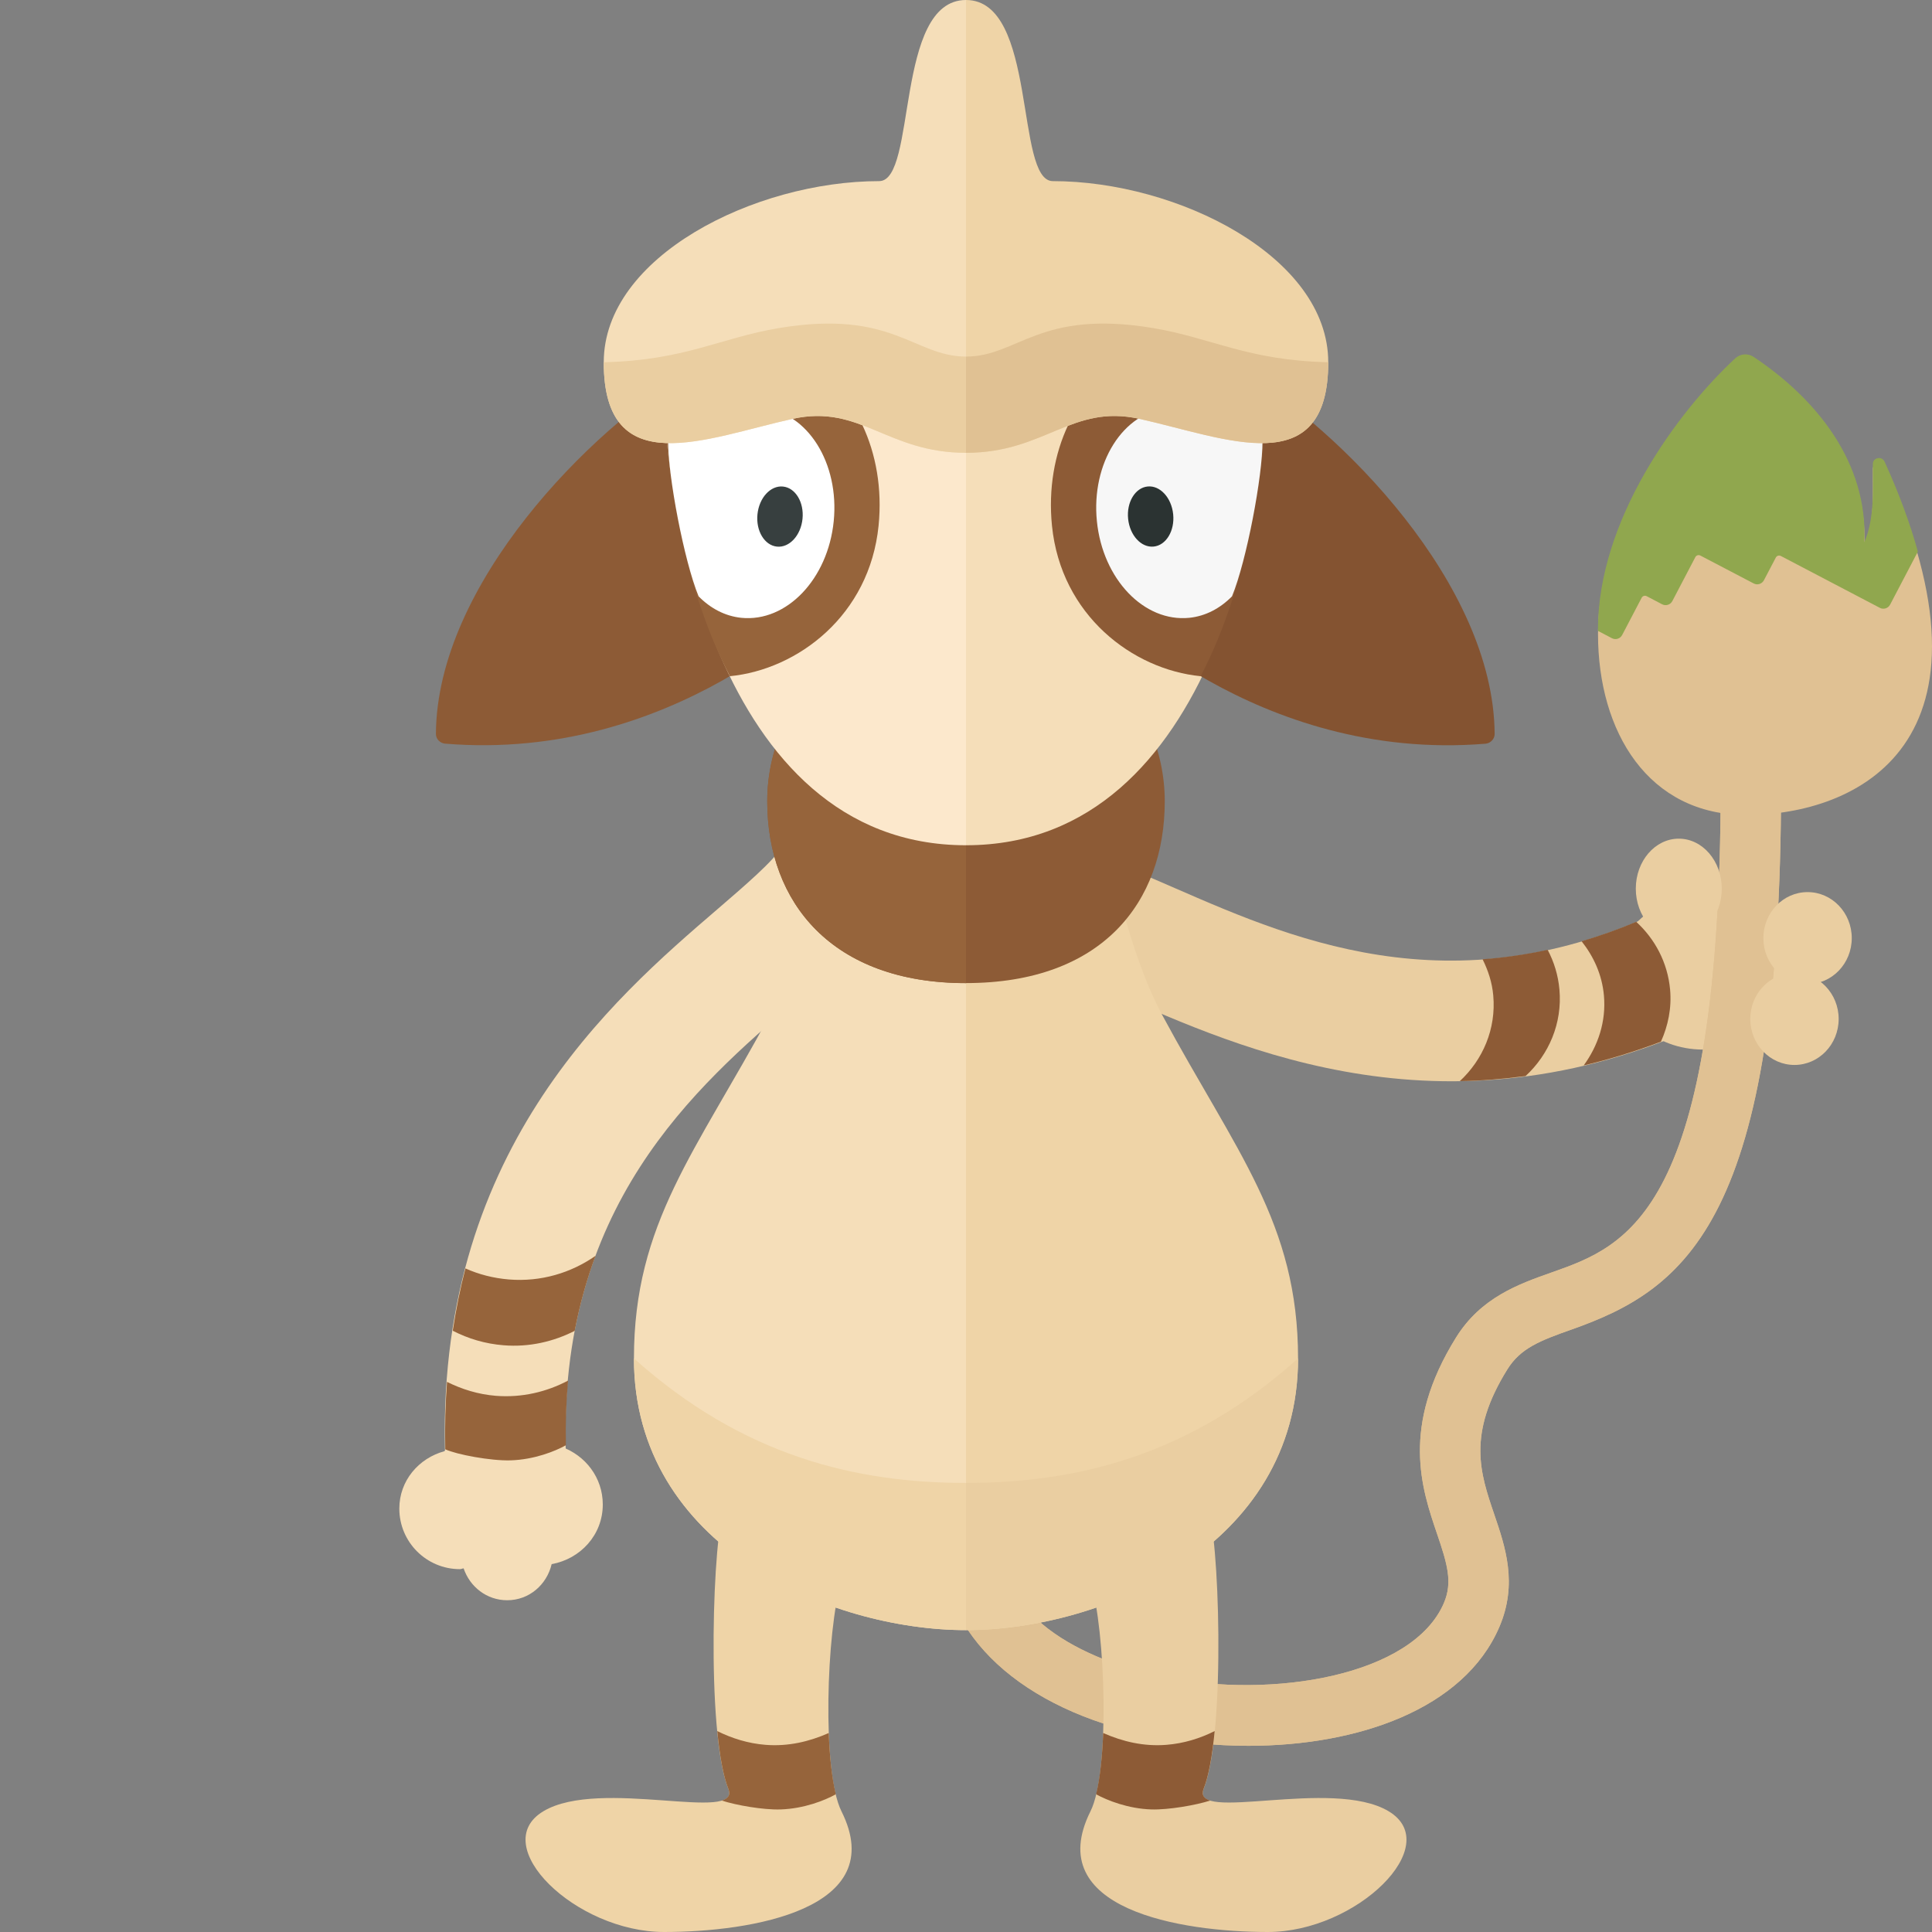 <?xml version="1.0" encoding="utf-8"?>
<!-- Generator: Adobe Illustrator 22.0.1, SVG Export Plug-In . SVG Version: 6.00 Build 0)  -->
<svg version="1.1" id="icons" xmlns="http://www.w3.org/2000/svg" xmlns:xlink="http://www.w3.org/1999/xlink" x="0px" y="0px"
	 width="32px" height="32px" viewBox="0 0 32 32" style="enable-background:new 0 0 32 32;" xml:space="preserve">
<rect x="0" y="0" width="32" height="32" fill="#808080" stroke="none"/>
<style type="text/css">
	.white{fill:#FFFFFF;}
	.grey_01{fill:#F7F7F7;}
	.grey_16{fill:#373F3F;}
	.grey_17{fill:#2B3332;}
	.dirt_01{fill:#FCE8CC;}
	.dirt_02{fill:#F5DEB9;}
	.dirt_03{fill:#EFD4A7;}
	.dirt_04{fill:#EACEA1;}
	.dirt_06{fill:#E0C193;}
	.dirt_15{fill:#96643B;}
	.dirt_16{fill:#8D5B36;}
	.dirt_17{fill:#845331;}
	.olive_07{fill:#90A74E;}
	.st0{fill:#866EBA;}
	.st1{fill:#9179C6;}
	.st2{fill:#7A63AD;}
	.st3{fill:#60C4BC;}
	.st4{fill:#79C6C1;}
	.st5{fill:#8FCEC9;}
	.st6{fill:#DADDDC;}
	.st7{fill:#D1D4D4;}
	.st8{fill:#B93D4F;}
	.st9{fill:#4EAFA3;}
	.st10{fill:#C84054;}
	.st11{fill:#2B3332;}
	.st12{fill:#58B7AE;}
	.st13{fill:#EDEEEE;}
	.st14{fill:#E3E5E5;}
	.st15{fill:#914C39;}
	.st16{fill:#EF8C48;}
	.st17{fill:#F79654;}
	.st18{fill:#9A3644;}
	.st19{fill:#F7D684;}
	.st20{fill:#F0C877;}
	.st21{fill:#EA8BB4;}
	.st22{fill:#F9ADC8;}
	.st23{fill:#FAB8CD;}
	.st24{fill:#FEF1C6;}
	.st25{fill:#F8A1C4;}
	.st26{fill:#FFEAA7;}
	.st27{fill:#FFE28A;}
	.st28{fill:#9E6E43;}
	.st29{fill:#434C4B;}
	.st30{fill:#505957;}
	.st31{fill:#5C6664;}
	.st32{fill:#687271;}
	.st33{fill:#C8CCCB;}
	.st34{fill:#757F7E;}
	.st35{fill:#838C8A;}
	.st36{fill:#7D3119;}
	.st37{fill:#FCA15E;}
	.st38{fill:#E08C96;}
	.st39{fill:#E2959E;}
	.st40{fill:#DE8490;}
	.st41{fill:#93C2CA;}
	.st42{fill:#88B9C3;}
	.st43{fill:#9FCCD3;}
	.st44{fill:#99C7CE;}
	.st45{fill:#ACD7DD;}
	.st46{fill:#909997;}
	.st47{fill:#9DA5A4;}
	.st48{fill:#ABB2B1;}
	.st49{fill:#93C427;}
	.st50{fill:#9ACC2E;}
	.st51{fill:#A93949;}
	.st52{fill:#FF5F7E;}
	.st53{fill:#FFD04D;}
	.st54{fill:#D84459;}
	.st55{fill:#E85160;}
	.st56{fill:#FFD96C;}
	.st57{fill:#FF6B8B;}
	.st58{fill:#D196A6;}
	.st59{fill:#424B7E;}
	.st60{fill:#495587;}
	.st61{fill:#FAE09F;}
	.st62{fill:#515E91;}
	.st63{fill:#F3E7C0;}
	.st64{fill:#FDEBBB;}
	.st65{fill:#FAC4D1;}
	.st66{fill:#3A3A38;}
	.st67{fill:#B0D3EA;}
	.st68{fill:#923D27;}
	.st69{fill:#B9E2E7;}
	.st70{fill:#8EC0E0;}
	.st71{fill:#9FC9E4;}
	.st72{fill:#FFF3D9;}
	.st73{fill:#4CAEBC;}
	.st74{fill:#51BAC5;}
	.st75{fill:#5BD3D5;}
	.st76{fill:#F57552;}
	.st77{fill:#65A9DC;}
	.st78{fill:#472236;}
	.st79{fill:#B4C187;}
	.st80{fill:#A8B875;}
	.st81{fill:#AADB3D;}
	.st82{fill:#CBEB6B;}
	.st83{fill:#B1E346;}
	.st84{fill:#3B8FA3;}
	.st85{fill:#47A1B4;}
	.st86{fill:#724D31;}
	.st87{fill:#2E2D2B;}
	.st88{fill:#E55D53;}
	.st89{fill:#D64F45;}
	.st90{fill:#B38658;}
	.st91{fill:#532F42;}
	.st92{fill:#A7794C;}
	.st93{fill:#5CA3D5;}
	.st94{fill:#4896C8;}
	.st95{fill:#845194;}
	.st96{fill:#945BA0;}
	.st97{fill:#A366AD;}
	.st98{clip-path:url(#SVGID_2_);fill:#C8CCCB;}
	.st99{fill:#C23734;}
	.st100{fill:#CF3C35;}
	.st101{fill:#843822;}
	.st102{fill:#A0422C;}
	.st103{fill:#ABB4DD;}
	.st104{fill:#4295AC;}
	.st105{fill:#E7685F;}
	.st106{fill:#456F93;}
	.st107{fill:#4D7495;}
	.st108{fill:#3E688C;}
	.st109{fill:#B33533;}
	.st110{fill:#FBCFD6;}
	.st111{fill:#FF8D6E;}
	.st112{fill:#FF805D;}
	.st113{fill:#FCD8DE;}
	.st114{fill:#FDE2E6;}
	.st115{fill:#FDECEF;}
	.st116{fill:#F3586F;}
	.st117{fill:#529CCF;}
	.st118{fill:#F297BE;}
	.st119{fill:#EB6B48;}
	.st120{fill:#FF9A7E;}
	.st121{fill:#4EAC5D;}
	.st122{fill:#48A353;}
	.st123{fill:#F9BDA0;}
	.st124{fill:#F6B392;}
	.st125{fill:#60C46F;}
	.st126{fill:#6CD275;}
	.st127{fill:#D9F07D;}
	.st128{fill:#E6F490;}
	.st129{fill:#8A323F;}
	.st130{fill:#A2D336;}
	.st131{fill:#BEE758;}
	.st132{fill:#F74000;}
	.st133{fill:#F9C900;}
	.st134{fill:#FF4A00;}
	.st135{fill:#FFD400;}
	.st136{fill:#E5C79A;}
	.st137{fill:#0F769B;}
	.st138{fill:#0A6F8E;}
	.st139{fill:#137FA0;}
	.st140{fill:#D1473D;}
	.st141{fill:#C09265;}
	.st142{fill:#FFA68E;}
	.st143{fill:#7C8AC4;}
	.st144{fill:#707EB7;}
	.st145{fill:#8694D1;}
	.st146{fill:#C8DAC8;}
	.st147{fill:#BAD3C1;}
	.st148{fill:#4F4032;}
	.st149{fill:#604631;}
	.st150{fill:#CDA073;}
	.st151{fill:#C9B88D;}
	.st152{fill:#FAC7AF;}
	.st153{fill:#FCD2BE;}
	.st154{fill:#9AA6D6;}
	.st155{fill:#84ED82;}
	.st156{fill:#78DF7C;}
	.st157{fill:#F7C845;}
	.st158{fill:#E8BA36;}
	.st159{fill:none;}
	.st160{fill:#E0B12E;}
	.st161{fill:#6E57A0;}
	.st162{fill:#675099;}
	.st163{fill:#C1DDEE;}
	.st164{fill:#D2E6F3;}
	.st165{fill:#E2EFF7;}
	.st166{fill:#5C699E;}
	.st167{fill:#FF7899;}
	.st168{fill:#71B1E1;}
	.st169{fill:#EEEEEE;}
	.st170{fill:#A5D1D8;}
	.st171{fill:#46B080;}
	.st172{fill:#3AA176;}
	.st173{fill:#EACEA1;}
	.st174{fill:#7F1E32;}
	.st175{fill:#CE8683;}
	.st176{fill:#B9FCB5;}
	.st177{fill:#A3FA9E;}
	.st178{fill:#54B668;}
	.st179{fill:#140E0F;}
	.st180{fill:#DF6144;}
	.st181{fill:#90FB89;}
	.st182{fill:#3A4274;}
	.st183{fill:#2B376B;}
	.st184{fill:#232F5E;}
	.st185{fill:#1E264E;}
	.st186{fill:#4390BF;}
	.st187{fill:#AD4630;}
	.st188{fill:#B94A34;}
	.st189{fill:#A076B4;}
	.st190{fill:#1A2040;}
	.st191{fill:#45A396;}
	.st192{fill:#3A9384;}
	.st193{fill:#81A9A2;}
	.st194{fill:#4E6965;}
	.st195{fill:#E5AC38;}
	.st196{fill:#B370B9;}
	.st197{fill:#6673AA;}
	.st198{fill:#76260D;}
	.st199{fill:#396186;}
	.st200{fill:#56C7CD;}
	.st201{fill:#365C84;}
	.st202{fill:#468DAC;}
	.st203{fill:#3A89A8;}
	.st204{fill:#5091AF;}
	.st205{fill:#FFC172;}
	.st206{fill:#3085A6;}
	.st207{fill:#FFB76D;}
	.st208{fill:#363534;}
	.st209{fill:#F0C13E;}
	.st210{fill:#FDF2D2;}
	.st211{fill:#E0ABDF;}
	.st212{fill:#D799D6;}
	.st213{fill:#D285D2;}
	.st214{fill:#E5BDE5;}
	.st215{fill:#C27BC6;}
	.st216{fill:#0E616D;}
	.st217{fill:#005865;}
	.st218{fill:#F8C4CF;}
	.st219{fill:#FFFEFC;}
	.st220{fill:#F7F7F7;}
	.st221{fill:#C0C998;}
	.st222{fill:#CDD4AD;}
	.st223{fill:#9EB164;}
	.st224{fill:#7FB8E0;}
	.st225{fill:#F7BC48;}
	.st226{fill:#EFB43F;}
	.st227{fill:#FFC550;}
	.st228{fill:#97AC59;}
	.st229{fill:#7D8091;}
	.st230{fill:#A4337F;}
	.st231{fill:#BC4285;}
	.st232{fill:#BF538E;}
	.st233{fill:#B2357F;}
	.st234{fill:#C976A3;}
	.st235{fill:#C56A9B;}
	.st236{fill:#DB92BB;}
	.st237{fill:#D786B3;}
	.st238{fill:#C25E94;}
	.st239{fill:#D084B1;}
	.st240{fill:#DB7383;}
	.st241{fill:#DD7C8A;}
	.st242{fill:#E3DBF4;}
	.st243{fill:#F1EDFA;}
	.st244{fill:#D4C9EF;}
	.st245{fill:#C6B7E9;}
	.st246{fill:#3E3D3D;}
	.st247{fill:#DD7731;}
	.st248{fill:#E8803A;}
	.st249{fill:#FFF5D8;}
	.st250{fill:#F4E7C4;}
	.st251{fill:#A3C0C6;}
	.st252{fill:#99533D;}
	.st253{fill:#A55F49;}
	.st254{fill:#F5DEB9;}
	.st255{fill:#E8BA67;}
	.st256{fill:#9D85D3;}
	.st257{fill:#DDAA5F;}
	.st258{fill:#373F3F;}
	.st259{fill:#604893;}
	.st260{clip-path:url(#SVGID_4_);fill:#373F3F;}
	.st261{clip-path:url(#SVGID_6_);fill:#2B3332;}
	.st262{fill:#EBCEEB;}
	.st263{fill:#FFFFFD;}
	.st264{fill:#AFC9B7;}
</style>
<path class="dirt_04" d="M28.892,16.633c-4.508,2.401-8.079,0.847-10.212-0.081c-0.485-0.211-1.15-0.5-1.357-0.496l-0.23-1.986
	c0.702-0.085,1.445,0.238,2.385,0.648c2.033,0.885,4.819,2.096,8.474,0.15L28.892,16.633z"/>
<ellipse class="dirt_04" cx="28.206" cy="16.108" rx="1.441" ry="1.276"/>
<g>
	<g>
		<path class="dirt_06" d="M20.679,28.916c-0.548,0-1.099-0.056-1.62-0.162c-2.144-0.44-3.476-1.671-3.476-3.212h1
			c0,1.562,2.049,2.104,2.677,2.232c1.833,0.376,4.142-0.024,4.655-1.222c0.148-0.345,0.058-0.646-0.113-1.148
			c-0.255-0.748-0.605-1.773,0.315-3.251c0.413-0.663,1.035-0.884,1.585-1.078C26.949,20.635,28.5,20.086,28.5,13h1
			c0,7.207-1.569,8.348-3.464,9.019c-0.538,0.189-0.853,0.314-1.07,0.663c-0.669,1.075-0.449,1.719-0.217,2.4
			c0.184,0.539,0.392,1.149,0.085,1.865C24.248,28.315,22.477,28.916,20.679,28.916z"/>
	</g>
	<g>
		<path class="dirt_06" d="M20.679,28.916c-0.548,0-1.099-0.056-1.62-0.162c-2.144-0.44-3.476-1.671-3.476-3.212h1
			c0,1.562,2.049,2.104,2.677,2.232c1.833,0.376,4.142-0.024,4.655-1.222c0.148-0.345,0.058-0.646-0.113-1.148
			c-0.255-0.748-0.605-1.773,0.315-3.251c0.413-0.663,1.035-0.884,1.585-1.078C26.949,20.635,28.5,20.086,28.5,13h1
			c0,7.207-1.569,8.348-3.464,9.019c-0.538,0.189-0.853,0.314-1.07,0.663c-0.669,1.075-0.449,1.719-0.217,2.4
			c0.184,0.539,0.392,1.149,0.085,1.865C24.248,28.315,22.477,28.916,20.679,28.916z"/>
	</g>
</g>
<path class="dirt_02" d="M7.376,24.206c-0.198-5.104,2.755-7.642,4.52-9.158c0.401-0.345,0.951-0.817,1.037-1.006l1.888,0.657
	c-0.229,0.669-0.844,1.197-1.622,1.865c-1.682,1.445-3.985,3.426-3.825,7.563L7.376,24.206z"/>
<path class="dirt_02" d="M16,12h-2c0,0-0.375,3.188-1.25,4.812c-1.219,2.264-2.25,3.442-2.25,5.688c0,3.125,3.25,4.5,5.5,4.5V12z"/>
<path class="dirt_03" d="M16,24.562c-1.813,0-3.688-0.438-5.5-2.062c0,3.125,3.25,4.5,5.5,4.5V24.562z"/>
<path class="dirt_03" d="M13.937,26.188c-0.25,0.812-0.326,3.161,0,3.812c0.813,1.625-1.5,2-2.937,2c-1.471,0-2.938-1.438-2-2
	c0.937-0.562,3.295,0.205,3.062-0.375C11.687,28.688,11.812,25.312,12,25C12.187,24.688,13.937,26.188,13.937,26.188z"/>
<path class="dirt_02" d="M9.984,24.919c0-0.446-0.29-0.816-0.688-0.956c-0.221-0.287-0.552-0.484-0.942-0.484
	c-0.422,0-0.775,0.229-0.991,0.557c-0.427,0.115-0.749,0.488-0.749,0.951c0,0.554,0.449,1.003,1.003,1.003
	c0.022,0,0.04-0.011,0.062-0.013c0.103,0.305,0.382,0.528,0.722,0.528c0.364,0,0.656-0.258,0.736-0.598
	C9.615,25.821,9.984,25.422,9.984,24.919z"/>
<path class="dirt_15" d="M12.062,29.625c-0.085-0.213-0.143-0.554-0.182-0.953c0.244,0.121,0.511,0.205,0.8,0.228
	c0.375,0.03,0.726-0.054,1.047-0.196c0.014,0.39,0.052,0.742,0.115,1.006c0,0.003,0,0.006,0,0.01c-0.18,0.1-0.526,0.238-0.915,0.25
	c-0.285,0.009-0.731-0.069-0.973-0.147C12.06,29.79,12.105,29.73,12.062,29.625z"/>
<path class="dirt_15" d="M9.409,22.867c-0.031,0.34-0.043,0.696-0.036,1.071c-0.18,0.1-0.526,0.238-0.915,0.25
	c-0.33,0.01-0.895-0.096-1.083-0.183c-0.009-0.388,0.003-0.759,0.029-1.117c0.246,0.123,0.516,0.207,0.808,0.231
	C8.644,23.153,9.053,23.055,9.409,22.867z M8.429,21.192c-0.256-0.021-0.499-0.084-0.72-0.183c-0.086,0.328-0.155,0.673-0.21,1.032
	c0.255,0.132,0.539,0.217,0.843,0.241c0.423,0.034,0.825-0.06,1.177-0.239c0.085-0.445,0.202-0.858,0.345-1.243
	C9.459,21.083,8.96,21.235,8.429,21.192z"/>
<path class="dirt_03" d="M16,12h2c0,0,0.375,3.188,1.25,4.812c1.219,2.264,2.25,3.442,2.25,5.688c0,3.125-3.25,4.5-5.5,4.5V12z"/>
<path class="dirt_04" d="M16,24.562c1.812,0,3.688-0.438,5.5-2.062c0,3.125-3.25,4.5-5.5,4.5V24.562z"/>
<path class="dirt_04" d="M18.062,26.188c0.25,0.812,0.326,3.161,0,3.812c-0.812,1.625,1.5,2,2.938,2c1.471,0,2.938-1.438,2-2
	s-3.295,0.205-3.062-0.375C20.312,28.688,20.188,25.312,20,25S18.062,26.188,18.062,26.188z"/>
<path class="dirt_16" d="M19.038,12.062c-0.435,1.019-1.402,1.768-2.583,1.846c-0.154,0.01-0.306,0.006-0.455-0.007
	c-0.149,0.013-0.301,0.017-0.455,0.007c-1.181-0.078-2.148-0.827-2.583-1.846c-0.162,0.371-0.254,0.779-0.254,1.21
	c0,1.677,1.074,3.011,3.292,3.011c2.25,0,3.292-1.334,3.292-3.011C19.292,12.842,19.2,12.434,19.038,12.062z"/>
<ellipse class="dirt_04" cx="27.806" cy="14.719" rx="0.712" ry="0.828"/>
<ellipse class="dirt_04" cx="29.939" cy="15.538" rx="0.732" ry="0.762"/>
<ellipse class="dirt_04" cx="29.722" cy="16.877" rx="0.732" ry="0.762"/>
<path class="dirt_06" d="M29.045,5.978c-0.093-0.062-0.22-0.052-0.302,0.024c-0.954,0.886-2.275,2.669-2.275,4.497
	c0,1.625,0.833,3,2.458,3c1.806,0,4.39-1.165,2.289-5.786c-0.044-0.096-0.194-0.052-0.195,0.054
	c-0.004,0.399,0.036,0.866-0.141,1.283C30.942,7.736,30.097,6.679,29.045,5.978z"/>
<path class="olive_07" d="M31.215,7.647c-0.045-0.099-0.194-0.07-0.195,0.038c-0.005,0.403,0.038,0.876-0.141,1.297
	c0.063-1.313-0.782-2.37-1.835-3.072c-0.094-0.062-0.219-0.052-0.302,0.024c-0.957,0.889-2.283,2.68-2.275,4.514
	c0,0.001,0.001,0.001,0.001,0.002l0.231,0.121c0.061,0.032,0.137,0.008,0.169-0.053l0.323-0.617
	c0.016-0.031,0.054-0.042,0.084-0.026l0.255,0.134c0.061,0.032,0.137,0.008,0.169-0.053l0.381-0.728
	c0.016-0.031,0.054-0.042,0.084-0.026l0.883,0.462c0.061,0.032,0.137,0.008,0.169-0.053l0.197-0.376
	c0.016-0.031,0.054-0.042,0.084-0.026l1.64,0.859c0.061,0.032,0.137,0.008,0.169-0.053l0.46-0.879
	C31.641,8.685,31.463,8.192,31.215,7.647z"/>
<path class="dirt_16" d="M20.045,29.823c-0.241,0.077-0.688,0.155-0.973,0.147c-0.388-0.012-0.735-0.151-0.915-0.25
	c0-0.003,0-0.006,0-0.01c0.063-0.264,0.1-0.616,0.115-1.006c0.321,0.142,0.672,0.226,1.047,0.196c0.289-0.023,0.556-0.106,0.8-0.228
	c-0.039,0.399-0.097,0.74-0.182,0.953C19.895,29.73,19.94,29.79,20.045,29.823z M26.566,16.488c0.039,0.434-0.098,0.833-0.335,1.159
	c0.416-0.098,0.842-0.228,1.279-0.393c0.118-0.263,0.18-0.556,0.152-0.864c-0.041-0.449-0.252-0.839-0.561-1.122
	c-0.308,0.129-0.609,0.235-0.905,0.322C26.395,15.841,26.535,16.143,26.566,16.488z M25.829,16.389
	c-0.021-0.237-0.09-0.459-0.195-0.657c-0.37,0.08-0.73,0.131-1.078,0.156c0.091,0.184,0.158,0.382,0.177,0.6
	c0.05,0.556-0.174,1.067-0.554,1.419c0.352-0.005,0.717-0.036,1.089-0.084C25.653,17.468,25.879,16.95,25.829,16.389z"/>
<path class="dirt_15" d="M16,13.902v2.382c-2.219,0-3.292-1.334-3.292-3.011c0-0.431,0.092-0.839,0.254-1.21
	c0.435,1.019,1.402,1.768,2.583,1.846C15.699,13.919,15.851,13.915,16,13.902z"/>
<path class="dirt_16" d="M11.396,6.157C9.798,7.1,7.234,9.669,7.22,12.158c0,0.081,0.069,0.152,0.15,0.159
	C11.172,12.632,13.687,10,13.687,10L11.396,6.157z"/>
<path class="dirt_01" d="M11,6.5c0,1.625,0.812,7.5,5,7.5V5.375L11,6.5z"/>
<path class="dirt_15" d="M11.004,6.642c0.022,0.926,0.239,2.938,1.085,4.558c1.125-0.11,2.314-1.008,2.463-2.493
	c0.123-1.225-0.418-2.311-1.26-2.723l-2.149,0.484C11.093,6.521,11.05,6.584,11.004,6.642z"/>
<path class="white" d="M12.628,6.76c-0.812-0.071-1.559-0.329-1.562,0.546c-0.002,0.58,0.264,1.984,0.505,2.571
	c0.195,0.198,0.436,0.328,0.708,0.356c0.749,0.075,1.434-0.641,1.53-1.6C13.905,7.674,13.377,6.826,12.628,6.76z"/>
<ellipse transform="matrix(0.1 -0.995 0.995 0.1 3.114 20.554)" class="grey_16" cx="12.918" cy="8.556" rx="0.5" ry="0.375"/>
<path class="dirt_02" d="M16,7.5c-1.313,0-1.75-0.812-2.875-0.562C11.699,7.254,10,8.003,10,6c0-1.75,2.5-3,4.562-3
	c0.628,0,0.25-3,1.438-3V7.5z"/>
<path class="dirt_04" d="M16,7.5c-1.313,0-1.75-0.812-2.875-0.562C11.699,7.254,10,8.003,10,6c1.344-0.031,1.937-0.406,2.906-0.567
	C14.787,5.12,15.139,5.906,16,5.906V7.5z"/>
<path class="dirt_02" d="M21,6.5c0,1.625-0.812,7.5-5,7.5V5.375L21,6.5z"/>
<path class="dirt_17" d="M20.58,6.157c1.598,0.943,4.162,3.512,4.176,6.002c0,0.081-0.069,0.152-0.15,0.159
	C20.804,12.632,18.289,10,18.289,10L20.58,6.157z"/>
<path class="dirt_16" d="M20.972,6.642c-0.022,0.926-0.239,2.938-1.085,4.558c-1.125-0.11-2.314-1.008-2.463-2.493
	c-0.123-1.225,0.418-2.311,1.26-2.723l2.149,0.484C20.883,6.521,20.926,6.584,20.972,6.642z"/>
<path class="grey_01" d="M19.349,6.76c0.812-0.071,1.559-0.329,1.562,0.546c0.002,0.58-0.264,1.984-0.505,2.571
	c-0.195,0.198-0.436,0.328-0.708,0.356c-0.749,0.075-1.434-0.641-1.53-1.6C18.071,7.674,18.599,6.826,19.349,6.76z"/>
<ellipse transform="matrix(0.995 -0.1 0.1 0.995 -0.76 1.948)" class="grey_17" cx="19.058" cy="8.556" rx="0.375" ry="0.5"/>
<path class="dirt_03" d="M16,7.5c1.312,0,1.75-0.812,2.875-0.562C20.301,7.254,22,8.003,22,6c0-1.75-2.5-3-4.562-3
	C16.809,3,17.188,0,16,0V7.5z"/>
<path class="dirt_06" d="M16,7.5c1.312,0,1.75-0.812,2.875-0.562C20.301,7.254,22,8.003,22,6c-1.344-0.031-1.938-0.406-2.906-0.567
	C17.213,5.12,16.861,5.906,16,5.906V7.5z"/>
</svg>
